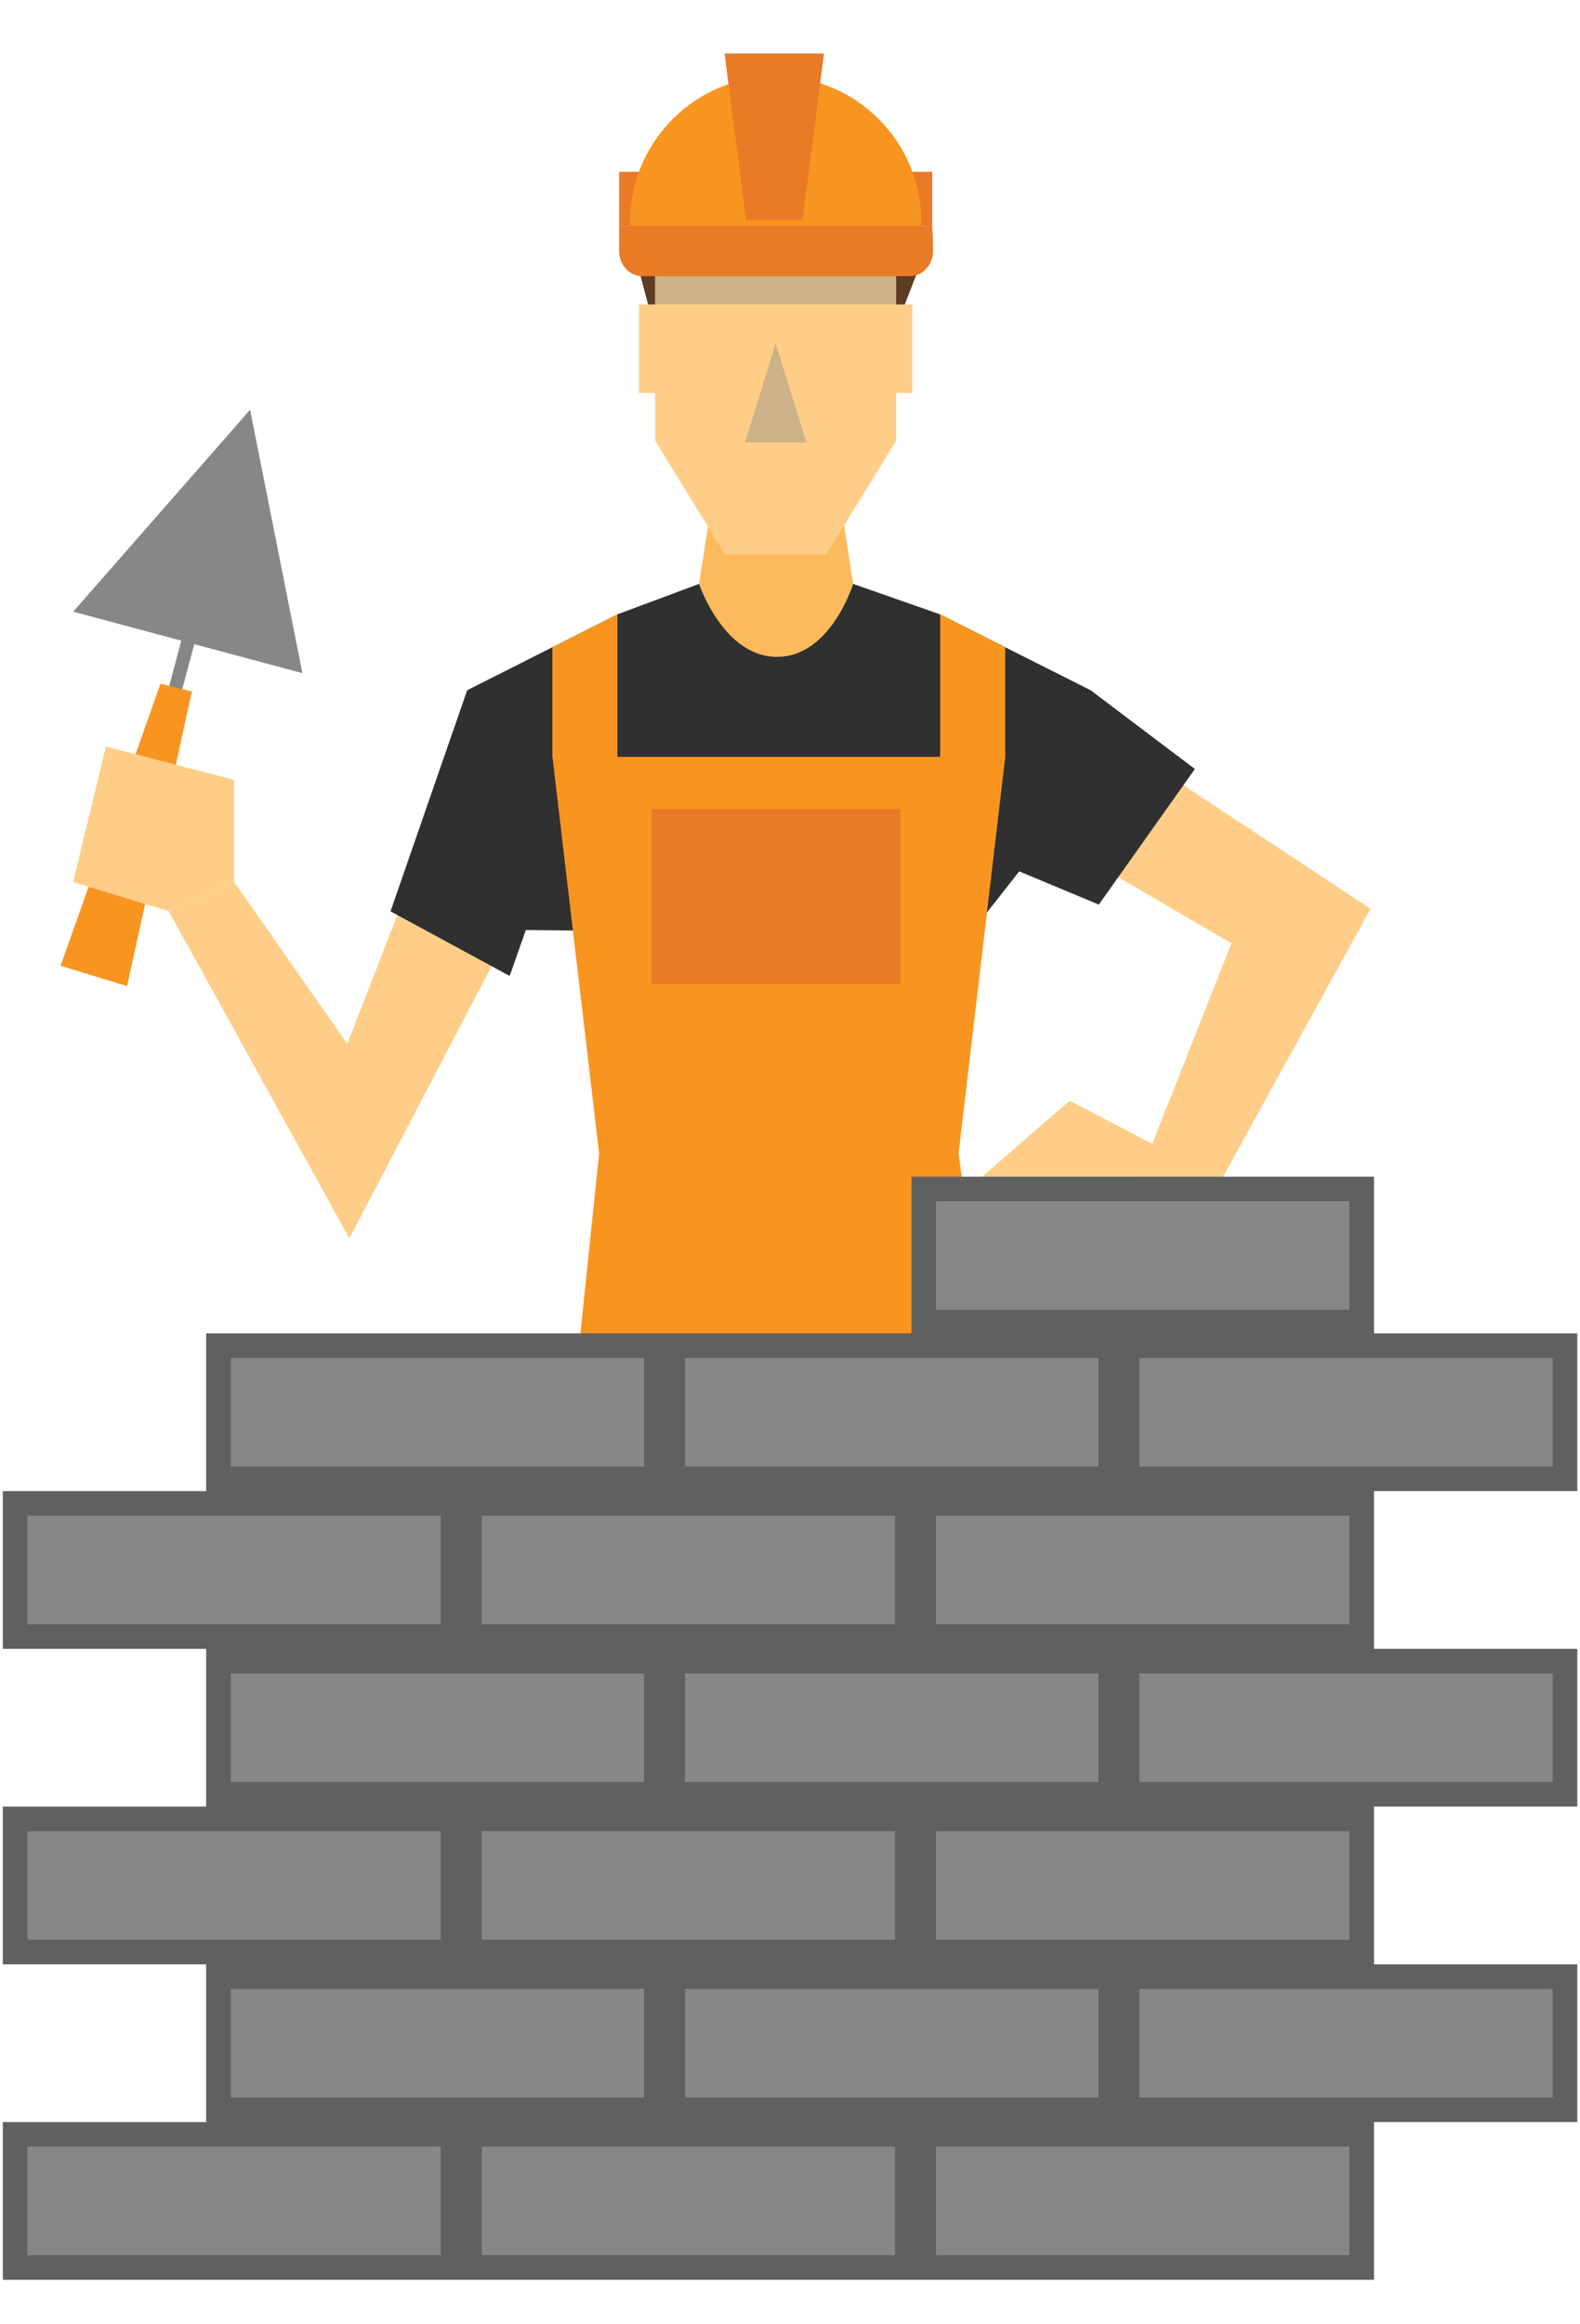 <?xml version="1.0" encoding="utf-8"?>
<!-- Generator: Adobe Illustrator 16.0.0, SVG Export Plug-In . SVG Version: 6.00 Build 0)  -->
<!DOCTYPE svg PUBLIC "-//W3C//DTD SVG 1.1//EN" "http://www.w3.org/Graphics/SVG/1.1/DTD/svg11.dtd">
<svg version="1.1" id="Layer_1" xmlns="http://www.w3.org/2000/svg" xmlns:xlink="http://www.w3.org/1999/xlink" x="0px" y="0px"
	 width="340px" height="500px" viewBox="0 0 340 500" enable-background="new 0 0 340 500" xml:space="preserve">
<g>
	<polygon fill="#FDBA5D" points="185.725,139.458 166.905,144.605 148.292,139.458 153.572,105.265 180.438,105.265 	"/>
	<g>
		<polygon fill="#5E3B23" points="137.504,58.093 140.56,69.696 193.084,69.696 197.564,58.093 		"/>
		<polygon fill="#FECE88" points="196.323,65.486 196.323,84.538 192.846,84.538 192.846,94.799 177.798,119.275 156.018,119.275 
			140.97,94.799 140.97,84.538 137.504,84.538 137.504,65.486 140.97,65.486 140.97,49.756 192.846,49.756 192.846,65.486 		"/>
		<rect x="140.97" y="56.645" opacity="0.4" fill="#878787" enable-background="new    " width="51.875" height="8.841"/>
		<polygon opacity="0.4" fill="#878787" enable-background="new    " points="160.316,95.153 166.916,73.883 173.521,95.153 		"/>
		<g>
			<rect x="133.228" y="36.95" fill="#E97A26" width="8.553" height="11.625"/>
			<rect x="192.059" y="36.95" fill="#E97A26" width="8.553" height="11.625"/>
			<path fill="#F89521" d="M198.215,48.997c0.006-0.416,0.051-0.815,0.051-1.22c0-17.315-14.039-31.354-31.35-31.354
				c-17.305,0-31.342,14.038-31.342,31.354c0,0.405,0.039,0.804,0.061,1.22H198.215z"/>
			<polygon fill="#E97A26" points="172.689,47.322 160.538,47.322 155.918,11.509 177.314,11.509 			"/>
			<path fill="#E97A26" d="M200.782,53.994c0,2.995-2.253,5.43-5.015,5.43h-57.521c-2.768,0-5.02-2.435-5.02-5.43l0,0
				c0-2.99,0-5.419,0-5.419h67.382C200.609,48.575,200.782,51.004,200.782,53.994L200.782,53.994z"/>
		</g>
	</g>
	<polygon fill="#FECE88" points="89.755,185.848 74.741,224.55 50.381,189.741 36.293,196.02 75.179,266.387 110.338,199.159 	"/>
	<polygon fill="#FECE88" points="230.156,152.714 294.938,195.493 263.218,253.12 245.176,253.12 264.977,202.925 219.324,176.292 	
		"/>
	<polygon fill="#FECE88" points="261.537,253.12 230.156,236.774 211.359,253.12 	"/>
	<g>
		<polygon fill="#878787" points="65.063,144.793 41.801,138.56 41.801,138.615 36.31,159.064 33.565,158.327 39.006,137.816 
			15.755,131.582 53.593,88.409 53.804,88.143 		"/>
		<polygon fill="#F89521" points="34.536,147.09 13.038,207.762 27.347,212.132 41.302,148.754 		"/>
		<polygon opacity="0.4" fill="#878787" enable-background="new    " points="65.063,144.793 41.801,138.56 41.801,138.615 
			40.431,138.188 53.593,88.409 53.804,88.143 		"/>
	</g>
	<polygon fill="#FECE88" points="50.381,189.741 50.381,167.778 22.771,160.59 15.733,189.741 36.293,196.02 	"/>
	<path fill="#303030" d="M257.128,165.426l-20.677,29.168l-17.127-7.149L208.619,201.1l-95.464-1.037l-3.478,9.884l-25.641-13.899
		l16.495-47.56l18.331-9.251l14.005-7.072l17.565-6.556c0,0,5.225,15.696,16.783,15.696c11.564,0,16.373-15.696,16.373-15.696
		l18.725,6.556l14,7.072l18.385,9.251L257.128,165.426z"/>
	<polygon fill="#F89521" points="128.923,248.111 122.229,312.516 166.983,312.516 167.621,308.018 168.469,312.516 
		214.881,312.516 206.284,248.111 216.323,162.819 216.296,162.819 216.313,162.808 216.313,139.236 202.313,132.165 
		202.313,162.819 132.867,162.819 132.867,132.165 118.862,139.236 118.862,162.808 118.885,162.819 	"/>
	<rect x="140.227" y="174.056" fill="#E97A26" width="53.567" height="37.649"/>
	<g>
		<rect x="144.77" y="289.48" fill="#878787" width="94.238" height="28.647"/>
		<rect x="47.004" y="289.48" fill="#878787" width="94.244" height="28.647"/>
		<rect x="3.254" y="459.14" fill="#878787" width="94.244" height="28.647"/>
		<rect x="242.529" y="425.207" fill="#878787" width="94.244" height="28.646"/>
		<rect x="144.77" y="425.207" fill="#878787" width="94.238" height="28.646"/>
		<rect x="47.004" y="425.207" fill="#878787" width="94.244" height="28.646"/>
		<rect x="198.779" y="391.28" fill="#878787" width="94.244" height="28.646"/>
		<rect x="101.014" y="391.28" fill="#878787" width="94.25" height="28.646"/>
		<rect x="3.254" y="391.28" fill="#878787" width="94.244" height="28.646"/>
		<rect x="242.529" y="357.342" fill="#878787" width="94.244" height="28.646"/>
		<rect x="144.77" y="357.342" fill="#878787" width="94.238" height="28.646"/>
		<rect x="47.004" y="357.342" fill="#878787" width="94.244" height="28.646"/>
		<rect x="198.779" y="323.414" fill="#878787" width="94.244" height="28.646"/>
		<rect x="101.014" y="323.414" fill="#878787" width="94.25" height="28.646"/>
		<rect x="198.779" y="255.76" fill="#878787" width="94.244" height="28.647"/>
		<rect x="3.254" y="323.414" fill="#878787" width="94.244" height="28.646"/>
		<rect x="242.529" y="289.48" fill="#878787" width="94.244" height="28.647"/>
		<rect x="198.779" y="459.14" fill="#878787" width="94.244" height="28.647"/>
		<g>
			<rect x="101.014" y="459.14" fill="#878787" width="94.25" height="28.647"/>
			<path fill="#5F6060" d="M339.419,320.774v-33.938H295.67V253.12h-99.529v33.716h-52.248h-1.764H44.363v33.938H0.613v33.927h43.75
				v33.933H0.613v33.934h43.75v33.928H0.613v33.933h97.76h1.77h95.996h1.764h97.768v-33.933h43.749v-33.928H295.67v-33.934h43.749
				v-33.933H295.67v-33.927H339.419z M201.42,258.404h88.958v23.361H201.42V258.404z M147.41,292.127h88.958v23.356H147.41V292.127z
				 M236.368,383.349H147.41v-23.36h88.958V383.349z M290.378,393.92v23.355H201.42V393.92H290.378z M103.66,417.275V393.92h88.958
				v23.355H103.66L103.66,417.275z M138.607,427.847v23.367H49.649v-23.367H138.607z M49.649,383.349v-23.36h88.958v23.36H49.649z
				 M201.42,349.421v-23.366h88.958v23.366H201.42z M192.618,326.055v23.366H103.66v-23.366H192.618z M49.649,292.127h88.958v23.356
				H49.649V292.127L49.649,292.127z M5.894,349.421v-23.366h88.958v23.366H5.894z M5.894,417.275V393.92h88.958v23.355H5.894
				L5.894,417.275z M94.852,485.141H5.894v-23.36h88.958V485.141L94.852,485.141z M192.618,485.141H103.66v-23.36h88.958V485.141z
				 M147.41,451.214v-23.367h88.958v23.367H147.41z M290.378,485.141H201.42v-23.36h88.958V485.141L290.378,485.141z
				 M334.134,427.847v23.367h-88.958v-23.367H334.134z M334.134,359.987v23.36h-88.958v-23.36H334.134z M245.176,315.483v-23.356
				h88.958v23.356H245.176z"/>
		</g>
	</g>
</g>
</svg>
